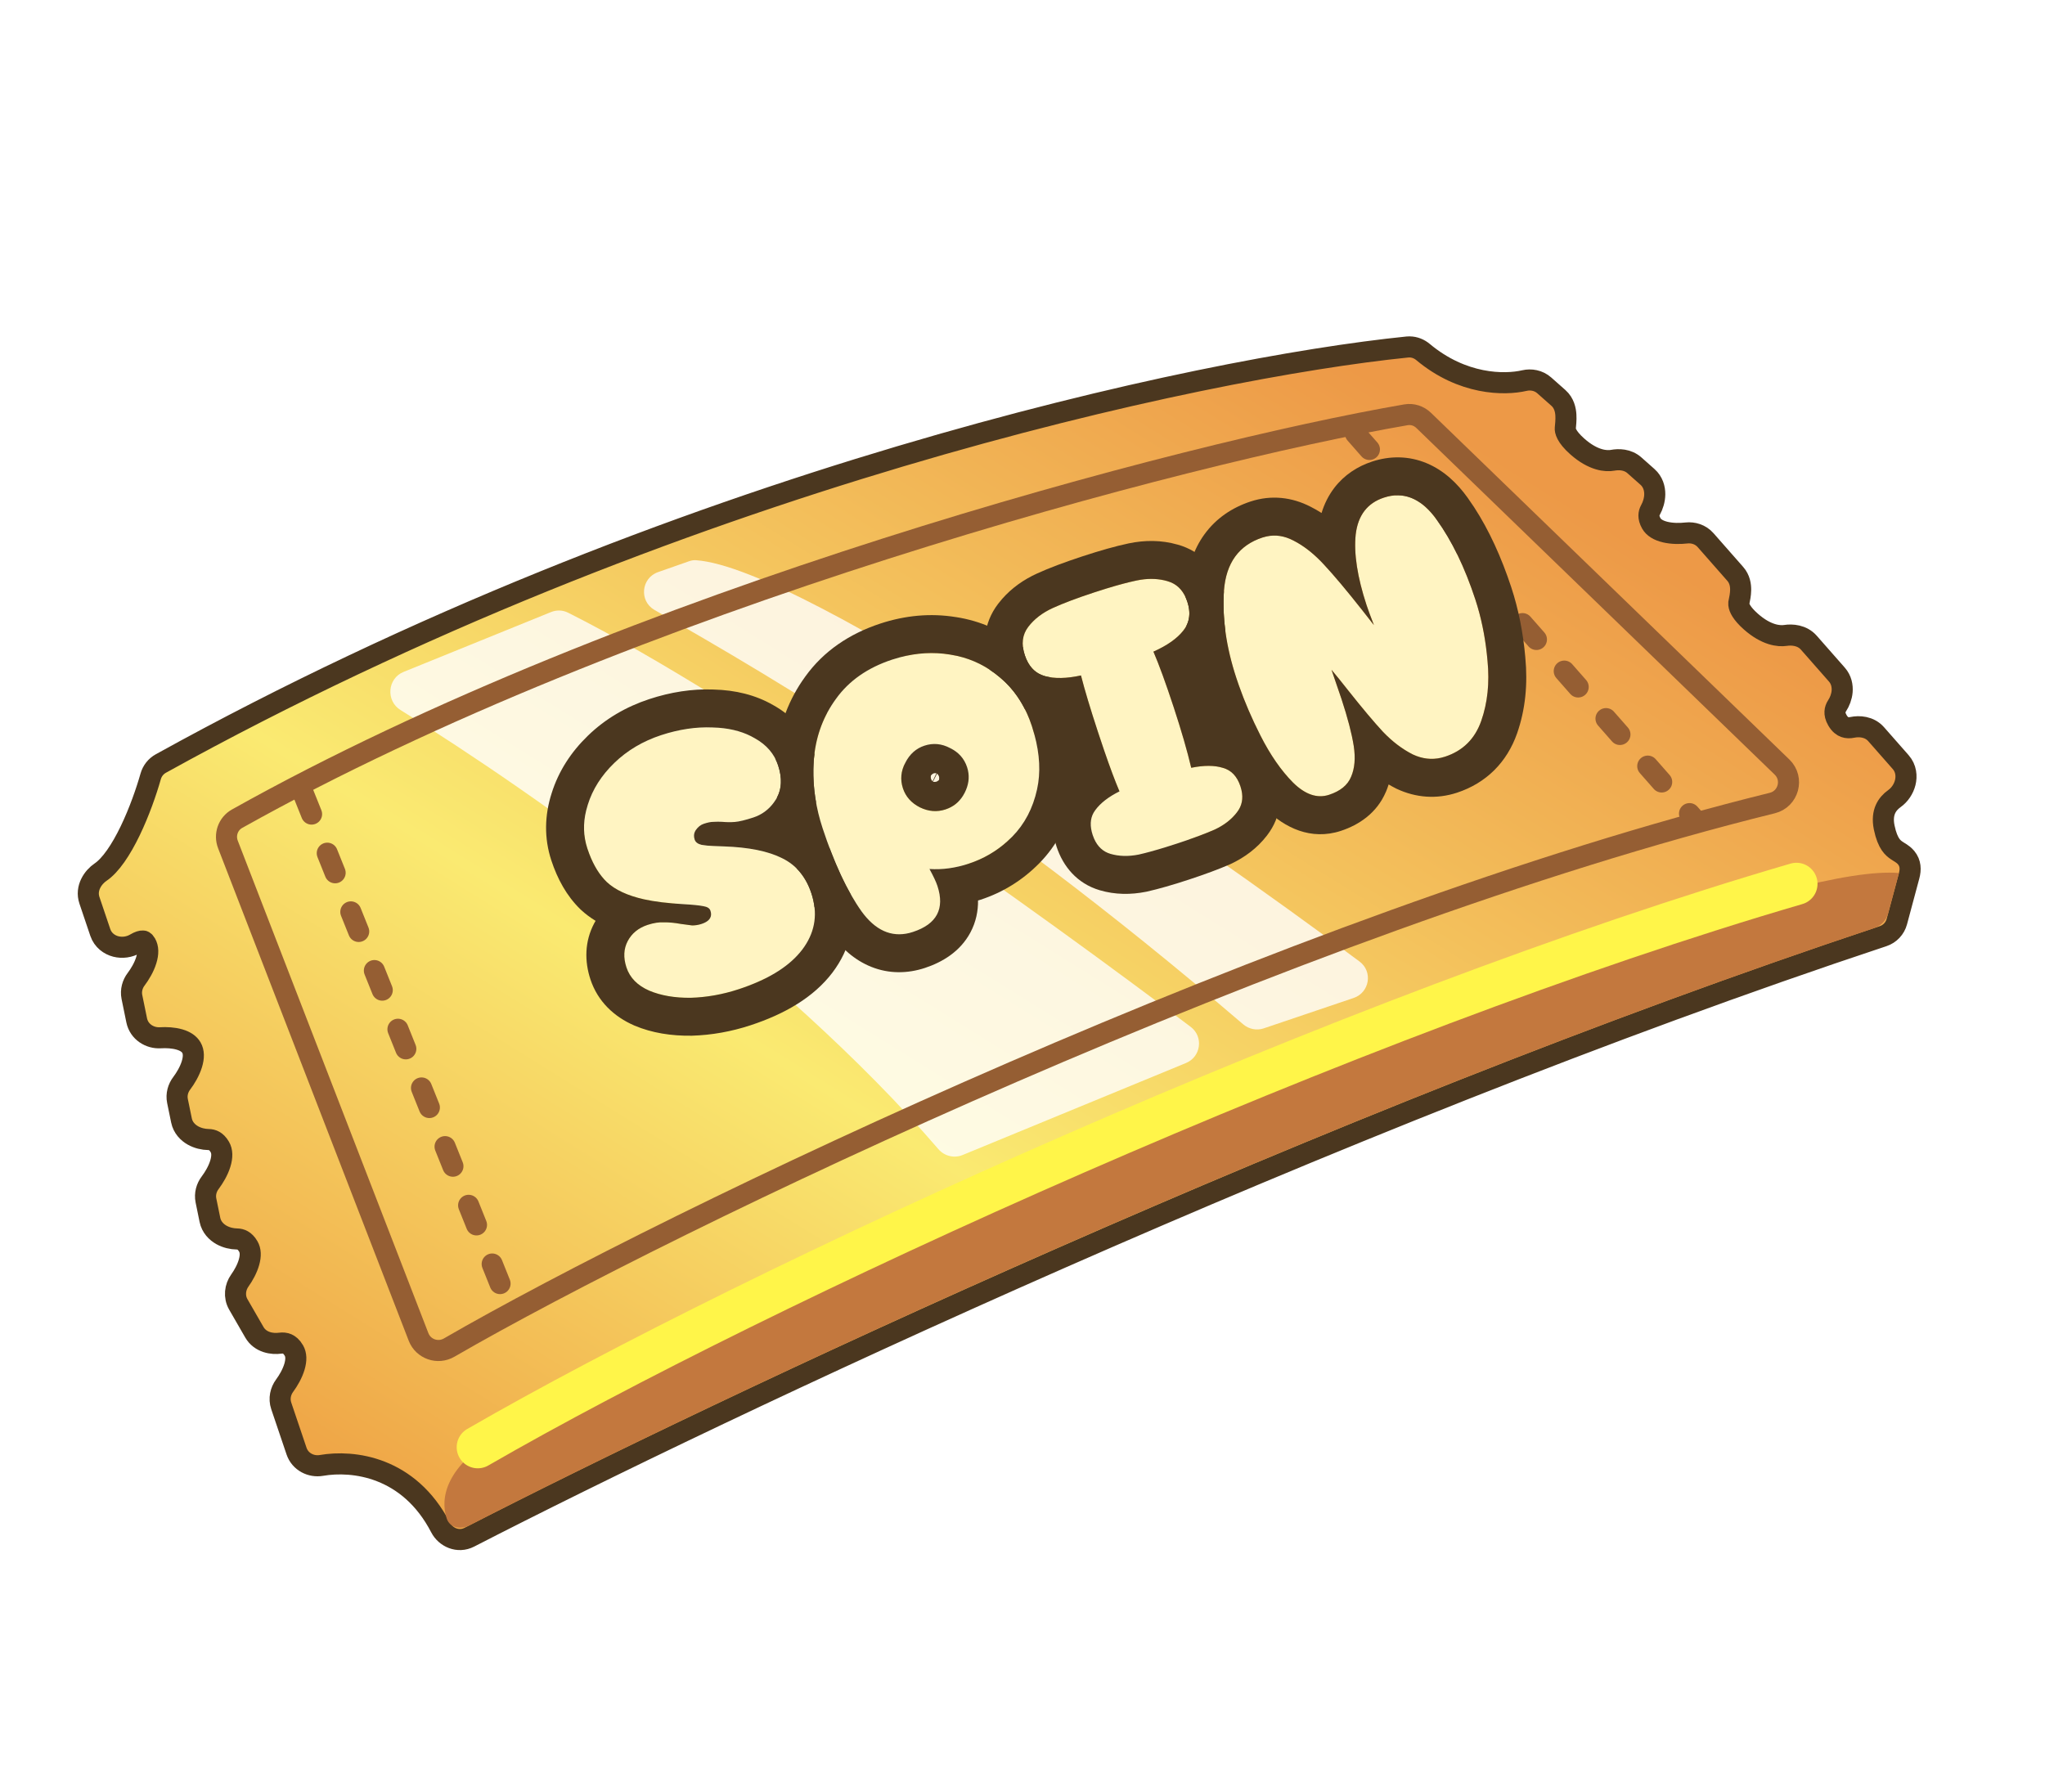 <svg width="97" height="85" viewBox="0 0 97 85" fill="none" xmlns="http://www.w3.org/2000/svg">
<g filter="url(#filter0_d_38899_1820)">
<path d="M68.858 13.457C69.105 13.46 69.325 13.555 69.496 13.698C71.369 15.266 73.36 15.274 74.308 15.054C74.616 14.983 74.975 15.04 75.248 15.282L75.921 15.878C76.196 16.122 76.26 16.456 76.274 16.689C76.289 16.923 76.259 17.174 76.246 17.319C76.238 17.408 76.27 17.697 76.817 18.181C77.576 18.854 78.192 18.891 78.493 18.835C78.772 18.783 79.196 18.782 79.525 19.074L80.144 19.623C80.411 19.859 80.492 20.18 80.49 20.449C80.487 20.716 80.405 20.979 80.287 21.191C80.241 21.274 80.215 21.362 80.214 21.456C80.213 21.549 80.237 21.674 80.328 21.833C80.438 22.023 80.656 22.163 80.987 22.242C81.315 22.319 81.688 22.319 81.991 22.284C82.309 22.248 82.661 22.35 82.901 22.624L84.31 24.227C84.527 24.474 84.567 24.771 84.564 24.99C84.561 25.206 84.515 25.424 84.485 25.566L84.479 25.596L84.479 25.689C84.496 25.824 84.599 26.088 85.046 26.485C85.779 27.135 86.38 27.191 86.69 27.144C87.001 27.096 87.479 27.126 87.799 27.49L89.129 29.003C89.345 29.249 89.398 29.549 89.377 29.803C89.356 30.053 89.262 30.291 89.137 30.483C89.079 30.571 89.044 30.666 89.039 30.765C89.033 30.862 89.053 30.995 89.153 31.167C89.27 31.37 89.395 31.452 89.497 31.49C89.607 31.53 89.733 31.533 89.86 31.506C90.183 31.438 90.666 31.46 90.992 31.831L92.156 33.155C92.418 33.453 92.445 33.828 92.37 34.127C92.296 34.423 92.113 34.702 91.857 34.885C91.676 35.014 91.523 35.18 91.431 35.39C91.341 35.595 91.295 35.873 91.372 36.252C91.457 36.664 91.57 36.908 91.672 37.058C91.77 37.203 91.872 37.283 91.976 37.352C92.004 37.37 92.032 37.389 92.064 37.409C92.094 37.427 92.131 37.449 92.166 37.472C92.234 37.517 92.333 37.588 92.417 37.69C92.631 37.95 92.633 38.255 92.556 38.543L91.972 40.721C91.885 41.046 91.641 41.305 91.321 41.411C65.008 50.146 35.993 63.887 24.263 69.924C23.726 70.2 23.139 69.928 22.898 69.464C21.397 66.569 18.752 66.258 17.242 66.519C16.767 66.601 16.24 66.354 16.066 65.84L15.34 63.692C15.223 63.346 15.31 62.991 15.5 62.734C15.681 62.489 15.868 62.166 15.965 61.843C16.063 61.517 16.051 61.259 15.941 61.069C15.832 60.88 15.716 60.796 15.622 60.755C15.522 60.713 15.408 60.702 15.29 60.719C14.925 60.771 14.351 60.696 14.065 60.2L13.306 58.884C13.086 58.505 13.152 58.06 13.374 57.749C13.551 57.501 13.725 57.186 13.812 56.876C13.9 56.564 13.885 56.318 13.779 56.134C13.687 55.974 13.59 55.891 13.509 55.845C13.427 55.799 13.338 55.777 13.244 55.776C13.001 55.773 12.732 55.712 12.5 55.581C12.266 55.448 12.029 55.217 11.957 54.868L11.769 53.949C11.705 53.636 11.798 53.333 11.968 53.109C12.15 52.867 12.346 52.54 12.448 52.209C12.552 51.875 12.541 51.61 12.429 51.416C12.337 51.256 12.241 51.173 12.16 51.127C12.078 51.081 11.988 51.06 11.893 51.059C11.65 51.055 11.382 50.995 11.15 50.864C10.915 50.731 10.679 50.5 10.608 50.151L10.419 49.232C10.355 48.919 10.448 48.616 10.618 48.392C10.801 48.15 10.996 47.822 11.099 47.491C11.203 47.157 11.192 46.893 11.08 46.699C10.981 46.527 10.794 46.395 10.513 46.313C10.231 46.231 9.9 46.213 9.6 46.231C9.117 46.26 8.598 45.958 8.484 45.406L8.257 44.296C8.193 43.983 8.286 43.68 8.456 43.456C8.638 43.214 8.834 42.887 8.936 42.556C9.04 42.222 9.03 41.957 8.917 41.763C8.876 41.692 8.843 41.665 8.828 41.656C8.815 41.647 8.801 41.641 8.776 41.64C8.712 41.636 8.592 41.664 8.42 41.767C8.137 41.935 7.797 41.977 7.496 41.901C7.19 41.823 6.883 41.607 6.757 41.234L6.243 39.712C6.045 39.127 6.423 38.608 6.769 38.374C7.244 38.054 7.736 37.325 8.176 36.412C8.605 35.523 8.944 34.546 9.148 33.828C9.221 33.572 9.392 33.352 9.629 33.221C34.021 19.728 59.022 14.449 68.751 13.462L68.858 13.457Z" fill="url(#paint0_linear_38899_1820)" stroke="#4B371F"/>
<path d="M46.511 51.515C39.094 42.895 27.38 34.647 20.997 30.683C20.293 30.246 20.376 29.185 21.144 28.874L28.134 26.037C28.398 25.93 28.69 25.937 28.944 26.065C37.415 30.316 51.324 40.307 58.479 45.715C59.094 46.18 58.967 47.134 58.255 47.428L47.661 51.792C47.258 51.959 46.795 51.845 46.511 51.515Z" fill="white" fill-opacity="0.8"/>
<path d="M60.967 45.592C48.067 34.55 38.967 29.352 33.043 25.935C32.306 25.509 32.412 24.421 33.215 24.14L34.678 23.627C34.79 23.588 34.897 23.567 35.015 23.576C40.204 23.938 58.676 36.784 66.488 42.615C67.129 43.093 66.963 44.087 66.205 44.343L61.944 45.784C61.609 45.898 61.236 45.822 60.967 45.592Z" fill="white" fill-opacity="0.8"/>
<path d="M90.909 41.023C64.794 49.718 36.099 63.287 24.256 69.367C23.847 69.576 23.337 69.478 23.191 69.042C22.866 68.075 23.128 66.54 25.692 65.059C29.815 62.679 82.696 37.645 92.073 38.415L91.559 40.333C91.472 40.658 91.228 40.917 90.909 41.023Z" fill="#C3783E"/>
<path d="M24.662 65.655C38.06 57.919 66.041 45.105 87.21 38.929" stroke="#FFF549" stroke-width="2" stroke-linecap="round"/>
<path d="M86.064 35.096C63.288 40.719 33.788 54.86 23.303 60.929C22.766 61.24 22.077 61.002 21.853 60.423L12.812 37.062C12.633 36.6 12.815 36.079 13.246 35.838C31.851 25.419 58.149 18.494 68.686 16.678C68.998 16.624 69.304 16.726 69.531 16.946L86.527 33.389C87.097 33.941 86.834 34.906 86.064 35.096Z" stroke="#955E33" stroke-linecap="round"/>
<path d="M16.406 34.691L25.81 58.12" stroke="#955E33" stroke-linecap="round" stroke-dasharray="1 2"/>
<path d="M66.295 17.57L82.319 35.803" stroke="#955E33" stroke-linecap="round" stroke-dasharray="1 2"/>
</g>
<path d="M63.041 37.703C62.482 37.886 61.914 37.694 61.336 37.127C60.769 36.555 60.252 35.809 59.785 34.889C59.319 33.969 58.938 33.059 58.642 32.158C58.158 30.688 57.963 29.306 58.056 28.012C58.156 26.703 58.765 25.866 59.882 25.498C60.372 25.337 60.861 25.385 61.35 25.641C61.849 25.894 62.335 26.277 62.808 26.791C63.276 27.294 63.878 28.012 64.614 28.945L65.169 29.653C65.004 29.227 64.887 28.912 64.82 28.706C64.382 27.373 64.21 26.255 64.305 25.352C64.411 24.446 64.857 23.863 65.644 23.605C66.59 23.294 67.425 23.644 68.15 24.657C68.87 25.658 69.479 26.916 69.978 28.432C70.274 29.333 70.467 30.305 70.557 31.349C70.659 32.389 70.56 33.337 70.261 34.193C69.961 35.05 69.39 35.616 68.546 35.893C68.033 36.062 67.523 36.028 67.016 35.79C66.516 35.538 66.045 35.181 65.603 34.72C65.172 34.255 64.623 33.602 63.955 32.761C63.608 32.319 63.342 31.99 63.157 31.773L63.629 33.152C63.925 34.053 64.119 34.797 64.211 35.386C64.3 35.963 64.258 36.45 64.086 36.848C63.925 37.242 63.576 37.527 63.041 37.703Z" fill="#FFF4C2"/>
<path d="M56.502 36.424C57.106 36.302 57.605 36.302 57.999 36.425C58.4 36.533 58.68 36.826 58.837 37.305C58.995 37.784 58.94 38.193 58.673 38.534C58.417 38.87 58.065 39.144 57.616 39.354C57.164 39.554 56.567 39.775 55.826 40.019C55.097 40.258 54.491 40.432 54.009 40.54C53.523 40.637 53.077 40.625 52.671 40.506C52.266 40.387 51.984 40.088 51.827 39.609C51.673 39.142 51.715 38.749 51.952 38.431C52.196 38.098 52.578 37.802 53.099 37.543C52.825 36.9 52.486 35.963 52.081 34.732C51.718 33.627 51.448 32.73 51.273 32.043C50.589 32.191 50.018 32.202 49.559 32.075C49.101 31.948 48.783 31.617 48.607 31.081C48.435 30.557 48.49 30.109 48.772 29.738C49.055 29.368 49.443 29.07 49.937 28.844C50.431 28.619 51.083 28.373 51.892 28.107C52.702 27.841 53.372 27.652 53.904 27.54C54.436 27.429 54.925 27.438 55.372 27.569C55.831 27.696 56.146 28.022 56.319 28.547C56.495 29.082 56.43 29.539 56.125 29.917C55.831 30.292 55.359 30.624 54.709 30.913C54.972 31.521 55.293 32.401 55.672 33.552C56.035 34.658 56.312 35.615 56.502 36.424Z" fill="#FFF4C2"/>
<path d="M43.306 44.208C42.371 44.515 41.557 44.189 40.862 43.23C40.18 42.267 39.565 40.954 39.018 39.29C38.662 38.207 38.522 37.129 38.599 36.055C38.683 34.967 39.035 33.998 39.653 33.151C40.267 32.292 41.156 31.672 42.319 31.29C43.253 30.983 44.168 30.903 45.063 31.051C45.954 31.188 46.742 31.547 47.426 32.131C48.122 32.711 48.627 33.479 48.942 34.437C49.305 35.542 49.388 36.544 49.191 37.443C48.993 38.341 48.601 39.089 48.014 39.686C47.428 40.283 46.741 40.711 45.955 40.969C45.316 41.179 44.694 41.264 44.087 41.223C44.275 41.566 44.401 41.834 44.465 42.027C44.821 43.11 44.434 43.837 43.306 44.208ZM44.844 38.398C45.255 38.263 45.559 37.999 45.758 37.605C45.965 37.196 46.002 36.792 45.871 36.393C45.736 35.983 45.466 35.68 45.061 35.485C44.664 35.274 44.26 35.237 43.849 35.371C43.45 35.503 43.148 35.773 42.941 36.181C42.731 36.579 42.693 36.983 42.828 37.393C42.959 37.792 43.229 38.095 43.638 38.302C44.043 38.497 44.445 38.529 44.844 38.398Z" fill="#FFF4C2"/>
<path d="M35.035 46.926C34.283 47.173 33.526 47.309 32.763 47.332C32.008 47.34 31.352 47.228 30.795 46.994C30.235 46.749 29.874 46.381 29.713 45.891C29.559 45.423 29.58 45.006 29.775 44.639C29.97 44.272 30.284 44.017 30.717 43.874C31.002 43.781 31.26 43.74 31.492 43.753C31.731 43.75 31.998 43.776 32.294 43.83C32.506 43.861 32.684 43.885 32.828 43.901C32.98 43.901 33.13 43.877 33.279 43.828C33.655 43.705 33.794 43.495 33.697 43.198C33.659 43.084 33.547 43.014 33.362 42.986C33.172 42.948 32.865 42.916 32.44 42.892C31.681 42.85 31.05 42.774 30.546 42.661C29.769 42.487 29.18 42.214 28.779 41.84C28.39 41.463 28.083 40.932 27.858 40.248C27.641 39.587 27.648 38.897 27.878 38.177C28.105 37.446 28.525 36.783 29.139 36.19C29.752 35.597 30.492 35.158 31.358 34.873C32.202 34.596 33.014 34.474 33.796 34.508C34.585 34.526 35.254 34.698 35.803 35.023C36.359 35.333 36.727 35.761 36.907 36.308C37.113 36.935 37.081 37.47 36.809 37.913C36.546 38.34 36.186 38.629 35.73 38.779C35.354 38.903 35.061 38.974 34.853 38.992C34.655 39.006 34.452 39.003 34.244 38.983C34.077 38.975 33.938 38.976 33.828 38.987C33.714 38.987 33.566 39.017 33.384 39.076C33.236 39.125 33.11 39.223 33.007 39.371C32.911 39.503 32.892 39.655 32.948 39.826C32.989 39.951 33.099 40.035 33.277 40.078C33.452 40.109 33.647 40.127 33.863 40.131C34.079 40.136 34.233 40.142 34.324 40.15C35.512 40.19 36.438 40.377 37.105 40.714C37.767 41.039 38.228 41.595 38.487 42.382C38.805 43.351 38.661 44.238 38.054 45.044C37.455 45.834 36.449 46.462 35.035 46.926Z" fill="#FFF4C2"/>
<path d="M69.978 28.434C69.48 26.918 68.87 25.66 68.15 24.659C67.471 23.71 66.694 23.342 65.82 23.555L65.644 23.606C64.858 23.864 64.411 24.448 64.305 25.354C64.21 26.257 64.382 27.375 64.82 28.708C64.888 28.914 65.004 29.229 65.169 29.655L64.614 28.946C63.879 28.014 63.276 27.296 62.808 26.794C62.395 26.344 61.971 25.994 61.537 25.744L61.35 25.643C60.923 25.419 60.495 25.354 60.066 25.45L59.882 25.5C58.765 25.867 58.157 26.705 58.056 28.014C57.964 29.307 58.159 30.689 58.642 32.16L58.757 32.498C59.034 33.288 59.377 34.086 59.786 34.891C60.252 35.811 60.769 36.557 61.336 37.128C61.914 37.696 62.482 37.888 63.041 37.705C63.577 37.529 63.925 37.244 64.086 36.85C64.259 36.452 64.3 35.965 64.212 35.388C64.119 34.799 63.925 34.055 63.629 33.154L63.157 31.775C63.342 31.992 63.608 32.321 63.956 32.762C64.624 33.604 65.173 34.257 65.603 34.722C66.045 35.183 66.516 35.54 67.016 35.792C67.46 36 67.906 36.052 68.354 35.949L68.547 35.895C69.39 35.618 69.961 35.051 70.261 34.195C70.56 33.339 70.66 32.391 70.558 31.351C70.479 30.437 70.321 29.578 70.084 28.775L69.978 28.434ZM71.688 27.872C72.031 28.918 72.249 30.028 72.351 31.195L72.35 31.195C72.47 32.449 72.356 33.657 71.96 34.789C71.48 36.16 70.497 37.148 69.109 37.605C68.142 37.922 67.159 37.846 66.253 37.422L66.229 37.411L66.205 37.398C66.09 37.341 65.978 37.278 65.867 37.213C65.83 37.331 65.788 37.45 65.738 37.566L65.736 37.566C65.31 38.572 64.456 39.134 63.603 39.415C62.168 39.886 60.924 39.247 60.075 38.412L60.058 38.396C59.328 37.66 58.71 36.747 58.181 35.705C57.677 34.71 57.259 33.716 56.932 32.722C56.593 31.691 56.372 30.672 56.281 29.671C56.444 29.346 56.458 28.972 56.319 28.547C56.295 28.475 56.267 28.407 56.238 28.342C56.243 28.189 56.25 28.037 56.261 27.885L56.262 27.877C56.331 26.978 56.586 26.098 57.132 25.346C57.688 24.581 58.453 24.075 59.32 23.79C60.298 23.469 61.281 23.583 62.161 24.037L62.162 24.037C62.341 24.127 62.515 24.227 62.685 24.336C62.813 23.918 63.008 23.512 63.291 23.142C63.763 22.528 64.391 22.123 65.083 21.896C65.923 21.62 66.819 21.616 67.677 21.977C68.495 22.32 69.125 22.929 69.611 23.607L69.923 24.064C70.633 25.156 71.215 26.435 71.688 27.872Z" fill="#4B371F"/>
<path d="M56.319 28.546C56.168 28.087 55.908 27.781 55.538 27.626L55.373 27.568C54.982 27.454 54.558 27.432 54.102 27.503L53.905 27.539C53.506 27.623 53.029 27.75 52.474 27.921L51.893 28.106C51.084 28.372 50.432 28.618 49.938 28.843C49.444 29.069 49.055 29.367 48.773 29.738C48.49 30.108 48.436 30.556 48.608 31.08L48.681 31.272C48.866 31.696 49.159 31.963 49.56 32.075C50.019 32.202 50.59 32.191 51.274 32.042C51.449 32.73 51.719 33.626 52.082 34.731L52.373 35.6C52.652 36.413 52.894 37.06 53.1 37.542C52.579 37.801 52.197 38.098 51.953 38.431L51.873 38.553C51.708 38.847 51.694 39.199 51.828 39.608L51.893 39.779C52.058 40.159 52.317 40.401 52.672 40.506C53.077 40.625 53.523 40.636 54.01 40.54C54.371 40.459 54.803 40.34 55.303 40.185L55.827 40.018C56.383 39.836 56.857 39.665 57.251 39.507L57.617 39.354C58.066 39.144 58.418 38.87 58.674 38.533C58.907 38.236 58.979 37.884 58.887 37.481L58.838 37.304C58.68 36.826 58.401 36.533 57.999 36.425C57.605 36.302 57.106 36.301 56.503 36.423C56.313 35.614 56.035 34.657 55.672 33.551C55.294 32.401 54.973 31.521 54.71 30.913C55.36 30.623 55.832 30.291 56.126 29.917C56.393 29.586 56.476 29.195 56.375 28.743L56.319 28.546ZM58.053 28.066C58.014 28.653 58.037 29.257 58.116 29.88C58.012 30.285 57.822 30.681 57.527 31.047L57.526 31.047C57.347 31.272 57.144 31.473 56.925 31.656C57.069 32.06 57.222 32.505 57.382 32.989C57.564 33.545 57.728 34.072 57.871 34.566C58.071 34.59 58.269 34.63 58.466 34.688L58.467 34.687C58.477 34.689 58.487 34.693 58.498 34.696C58.51 34.7 58.523 34.702 58.536 34.706L58.535 34.707C59.611 35.023 60.253 35.846 60.548 36.742C60.854 37.676 60.794 38.728 60.106 39.621C60.1 39.629 60.095 39.637 60.09 39.644L60.089 39.644C59.631 40.237 59.04 40.675 58.382 40.983L58.363 40.992L58.342 41.001C57.815 41.233 57.157 41.476 56.389 41.728C55.631 41.977 54.964 42.17 54.403 42.296L54.382 42.301L54.36 42.305C53.638 42.449 52.893 42.447 52.164 42.232C51.077 41.912 50.42 41.087 50.118 40.17C49.85 39.352 49.837 38.388 50.39 37.527L50.509 37.356C50.633 37.187 50.771 37.032 50.917 36.887C50.747 36.414 50.565 35.882 50.372 35.293C50.214 34.811 50.072 34.363 49.945 33.95C49.654 33.931 49.364 33.888 49.079 33.809C48.913 33.763 48.757 33.703 48.609 33.636C48.308 33.042 47.916 32.539 47.426 32.132C47.271 32 47.109 31.881 46.944 31.772C46.928 31.729 46.913 31.686 46.898 31.642C46.58 30.674 46.63 29.581 47.341 28.648L47.532 28.415C47.993 27.889 48.561 27.493 49.191 27.206C49.769 26.942 50.49 26.673 51.331 26.396C52.173 26.12 52.913 25.909 53.535 25.778C54.3 25.618 55.086 25.615 55.853 25.835L55.854 25.834C56.992 26.15 57.703 26.994 58.029 27.984C58.038 28.011 58.045 28.039 58.053 28.066Z" fill="#4B371F"/>
<path d="M48.943 34.438C48.667 33.6 48.246 32.907 47.679 32.358L47.427 32.132C46.828 31.622 46.15 31.282 45.393 31.114L45.064 31.052C44.281 30.923 43.482 30.968 42.669 31.187L42.319 31.291C41.157 31.674 40.268 32.294 39.653 33.153L39.54 33.313C38.992 34.121 38.679 35.036 38.6 36.057L38.581 36.46C38.562 37.4 38.707 38.343 39.019 39.291C39.566 40.955 40.181 42.268 40.863 43.231C41.514 44.13 42.27 44.473 43.133 44.26L43.307 44.209C44.435 43.838 44.821 43.112 44.465 42.029C44.401 41.835 44.275 41.567 44.087 41.224C44.694 41.265 45.317 41.18 45.955 40.97C46.643 40.744 47.255 40.389 47.791 39.904L48.016 39.687C48.602 39.09 48.994 38.343 49.191 37.444C49.364 36.658 49.322 35.793 49.065 34.848L48.943 34.438ZM43.85 35.373C44.261 35.238 44.665 35.276 45.062 35.486L44.467 36.718C44.459 36.71 44.453 36.703 44.448 36.699L44.253 37.084L44.255 37.084C44.265 37.087 44.278 37.091 44.293 37.092C44.353 37.098 44.398 37.087 44.412 37.083L44.845 38.399C44.446 38.53 44.044 38.499 43.639 38.303C43.23 38.097 42.959 37.794 42.828 37.395C42.694 36.985 42.731 36.58 42.942 36.183C43.148 35.774 43.451 35.504 43.85 35.373ZM44.538 36.833L44.515 36.783C44.503 36.761 44.488 36.741 44.472 36.723C44.471 36.721 44.469 36.72 44.467 36.718L45.062 35.486C45.467 35.681 45.737 35.984 45.872 36.394L45.913 36.544C45.991 36.894 45.94 37.248 45.759 37.606L45.679 37.748C45.482 38.064 45.204 38.281 44.845 38.399L44.412 37.083C44.423 37.079 44.441 37.072 44.462 37.06C44.484 37.047 44.504 37.032 44.522 37.017C44.529 37.011 44.533 37.004 44.538 36.998C44.541 36.986 44.546 36.971 44.547 36.951C44.55 36.921 44.55 36.895 44.547 36.875L44.538 36.833ZM44.234 37.065L44.418 36.684C44.41 36.682 44.4 36.68 44.387 36.679C44.366 36.678 44.345 36.678 44.324 36.68C44.304 36.683 44.289 36.687 44.283 36.689C44.277 36.691 44.242 36.705 44.202 36.74C44.178 36.76 44.164 36.778 44.157 36.788C44.155 36.796 44.152 36.81 44.15 36.829C44.148 36.852 44.148 36.878 44.151 36.903C44.154 36.927 44.159 36.946 44.163 36.956L44.181 36.996C44.191 37.013 44.205 37.035 44.225 37.057C44.228 37.06 44.232 37.062 44.234 37.065ZM50.652 33.876C51.09 35.208 51.232 36.544 50.949 37.83C50.687 39.026 50.146 40.087 49.299 40.949C48.513 41.748 47.58 42.331 46.517 42.68C46.475 42.694 46.433 42.705 46.391 42.718C46.396 43.215 46.297 43.731 46.032 44.231C45.54 45.155 44.679 45.652 43.869 45.919C43.051 46.187 42.174 46.206 41.326 45.866C40.51 45.54 39.884 44.948 39.405 44.287L39.4 44.28L39.395 44.273C39.125 43.891 38.871 43.473 38.63 43.023C38.605 42.814 38.56 42.6 38.488 42.383C38.332 41.909 38.102 41.52 37.8 41.213C37.628 40.78 37.464 40.326 37.309 39.853C37.089 39.184 36.937 38.509 36.854 37.831C37.082 37.405 37.102 36.898 36.908 36.309C36.878 36.217 36.84 36.129 36.798 36.043C36.801 36.005 36.802 35.966 36.804 35.928L36.805 35.917C36.908 34.598 37.32 33.382 38.049 32.305L38.199 32.092C39.07 30.882 40.296 30.062 41.757 29.581C42.937 29.194 44.138 29.079 45.336 29.274L45.336 29.273C46.526 29.455 47.598 29.938 48.522 30.703C48.536 30.824 48.566 30.95 48.609 31.081C48.785 31.616 49.102 31.948 49.561 32.075C49.641 32.097 49.725 32.114 49.812 32.127C50.165 32.659 50.445 33.245 50.652 33.876Z" fill="#4B371F"/>
<path d="M38.488 42.383C38.23 41.597 37.769 41.041 37.106 40.716C36.44 40.379 35.513 40.191 34.326 40.152C34.246 40.145 34.118 40.141 33.942 40.137L33.865 40.134C33.648 40.129 33.453 40.11 33.279 40.079C33.101 40.037 32.99 39.953 32.949 39.828C32.9 39.678 32.909 39.543 32.976 39.423L33.008 39.372C33.111 39.225 33.237 39.127 33.386 39.078C33.568 39.018 33.716 38.988 33.83 38.989L33.878 39.484L33.889 38.986C33.988 38.98 34.107 38.979 34.245 38.986C34.453 39.005 34.657 39.008 34.854 38.993C35.063 38.975 35.356 38.904 35.732 38.781C36.131 38.65 36.456 38.412 36.707 38.068L36.81 37.915C37.082 37.472 37.114 36.937 36.908 36.31C36.729 35.763 36.361 35.334 35.804 35.024C35.324 34.74 34.752 34.574 34.087 34.524L33.797 34.51C33.016 34.477 32.203 34.598 31.359 34.875C30.493 35.16 29.753 35.599 29.14 36.192C28.526 36.785 28.107 37.447 27.88 38.178L27.804 38.448C27.651 39.071 27.67 39.672 27.86 40.251L27.948 40.499C28.163 41.064 28.44 41.512 28.781 41.842C29.181 42.216 29.77 42.489 30.547 42.663C31.051 42.775 31.683 42.852 32.441 42.894C32.866 42.918 33.174 42.95 33.364 42.988L33.488 43.017C33.6 43.053 33.67 43.115 33.698 43.2L33.724 43.307C33.757 43.548 33.609 43.722 33.28 43.83L33.252 43.745L33.237 43.842C33.103 43.882 32.967 43.902 32.83 43.902C32.686 43.886 32.508 43.863 32.295 43.831C32 43.777 31.732 43.752 31.493 43.755C31.262 43.742 31.003 43.783 30.718 43.876C30.285 44.019 29.971 44.274 29.776 44.641C29.581 45.008 29.561 45.425 29.714 45.893C29.875 46.383 30.236 46.751 30.796 46.996C31.353 47.23 32.009 47.342 32.764 47.334C33.527 47.311 34.284 47.175 35.037 46.928C36.362 46.492 37.329 45.913 37.938 45.191L38.055 45.046C38.624 44.29 38.787 43.463 38.542 42.565L38.488 42.383ZM33.28 43.83L33.237 43.842L33.252 43.745L33.28 43.83ZM33.83 38.989C33.849 38.987 33.868 38.987 33.889 38.986L33.878 39.484L33.83 38.989ZM38.629 35.784C38.618 35.874 38.607 35.965 38.6 36.057C38.553 36.718 38.588 37.38 38.705 38.043C38.625 38.318 38.507 38.59 38.345 38.854L38.343 38.859C38.268 38.98 38.187 39.095 38.102 39.206C38.603 39.484 39.022 39.844 39.363 40.266C39.675 41.092 40.006 41.816 40.358 42.435C40.619 43.744 40.329 45.018 39.493 46.128L39.49 46.133C38.585 47.327 37.196 48.113 35.599 48.638C34.689 48.937 33.761 49.104 32.82 49.133L32.801 49.133L32.784 49.133C31.842 49.144 30.932 49.005 30.099 48.655L30.075 48.644C29.141 48.236 28.355 47.522 28.004 46.455C27.728 45.614 27.72 44.675 28.187 43.796C28.207 43.758 28.229 43.721 28.251 43.684C28.003 43.532 27.768 43.358 27.553 43.158L27.54 43.146L27.528 43.134C26.872 42.498 26.437 41.686 26.15 40.813C25.804 39.759 25.83 38.678 26.166 37.63C26.493 36.584 27.087 35.673 27.889 34.898C28.71 34.103 29.691 33.529 30.797 33.165C31.807 32.833 32.825 32.672 33.838 32.71L33.839 32.71C33.851 32.71 33.863 32.711 33.875 32.711L33.874 32.712C34.87 32.739 35.829 32.96 36.679 33.452C37.585 33.956 38.282 34.724 38.618 35.748C38.622 35.76 38.625 35.772 38.629 35.784Z" fill="#4B371F"/>
<defs>
<filter id="filter0_d_38899_1820" x="3.686" y="12.957" width="89.415" height="60.578" filterUnits="userSpaceOnUse" color-interpolation-filters="sRGB">
<feFlood flood-opacity="0" result="BackgroundImageFix"/>
<feColorMatrix in="SourceAlpha" type="matrix" values="0 0 0 0 0 0 0 0 0 0 0 0 0 0 0 0 0 0 127 0" result="hardAlpha"/>
<feOffset dx="-2" dy="3"/>
<feComposite in2="hardAlpha" operator="out"/>
<feColorMatrix type="matrix" values="0 0 0 0 0.294 0 0 0 0 0.216 0 0 0 0 0.122 0 0 0 1 0"/>
<feBlend mode="normal" in2="BackgroundImageFix" result="effect1_dropShadow_38899_1820"/>
<feBlend mode="normal" in="SourceGraphic" in2="effect1_dropShadow_38899_1820" result="shape"/>
</filter>
<linearGradient id="paint0_linear_38899_1820" x1="60.287" y1="10.73" x2="23.573" y2="69.717" gradientUnits="userSpaceOnUse">
<stop stop-color="#ED9947"/>
<stop offset="0.609" stop-color="#FAEA71"/>
<stop offset="1" stop-color="#EFA647"/>
</linearGradient>
</defs>
</svg>
